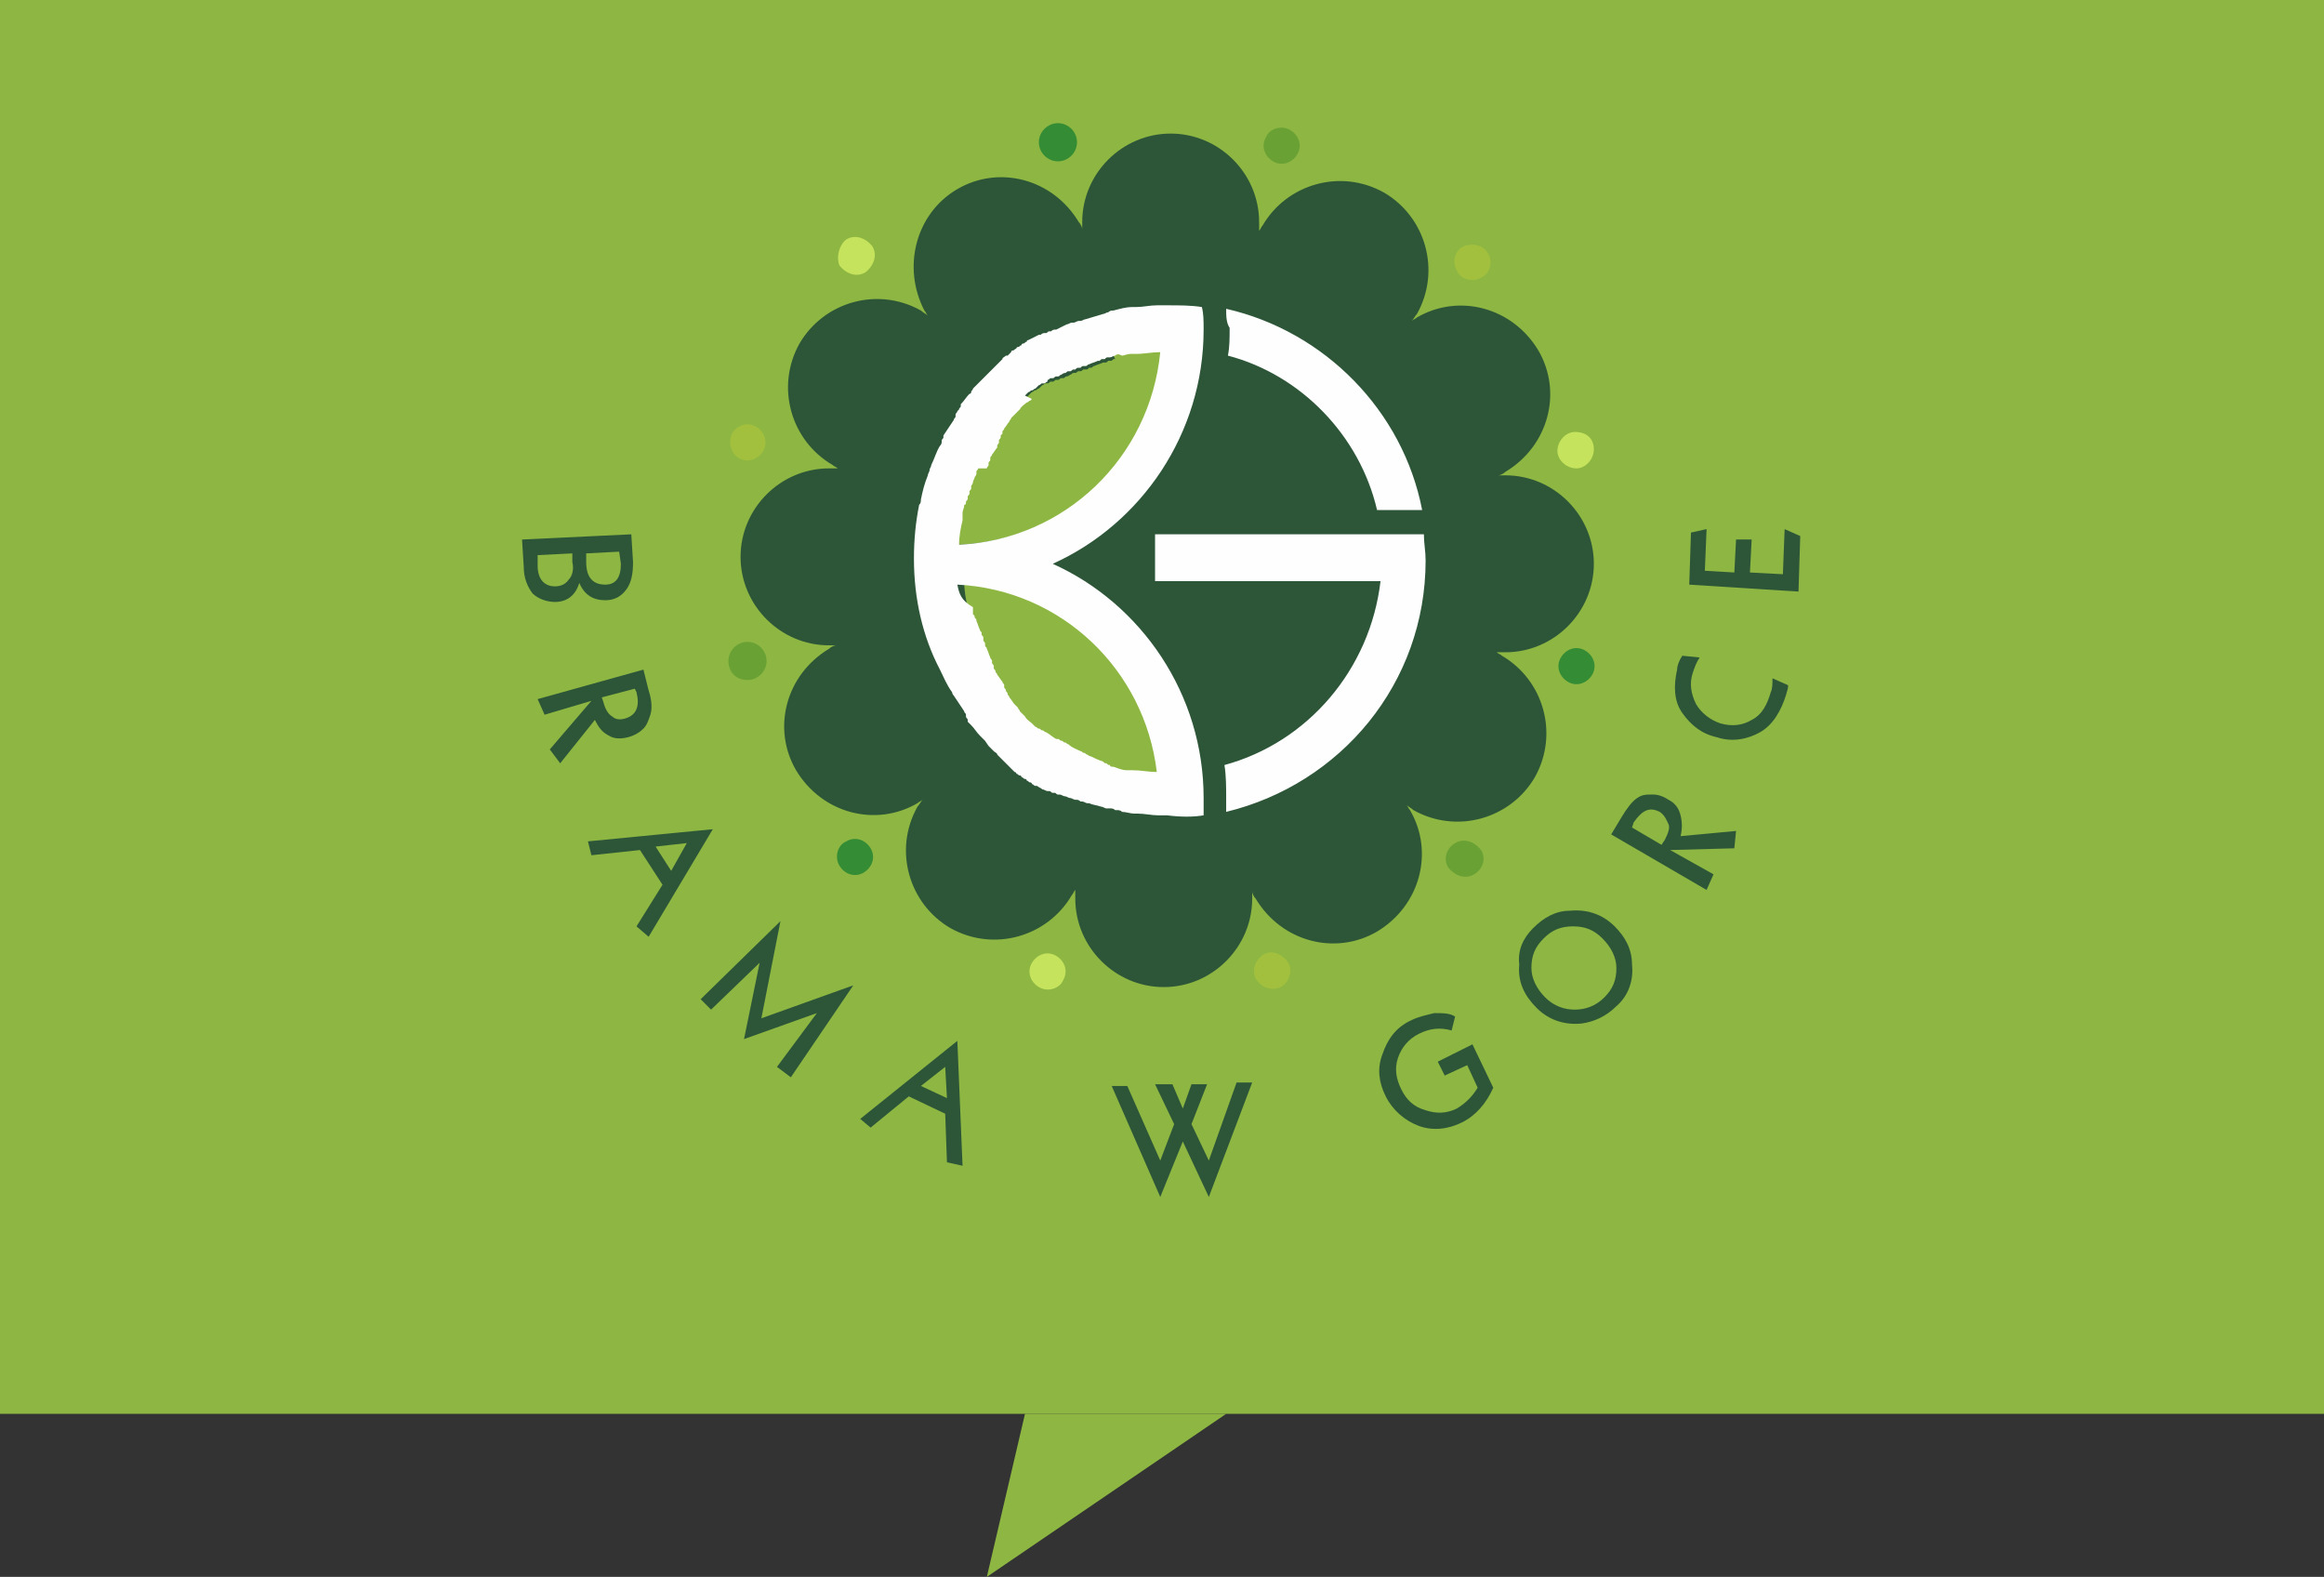 <?xml version="1.0" encoding="utf-8"?>
<!-- Generator: Adobe Illustrator 27.1.1, SVG Export Plug-In . SVG Version: 6.00 Build 0)  -->
<svg version="1.1" id="Layer_1" xmlns="http://www.w3.org/2000/svg" xmlns:xlink="http://www.w3.org/1999/xlink" x="0px" y="0px"
	 viewBox="0 0 134 90.9" style="enable-background:new 0 0 134 90.9;" xml:space="preserve">
<rect x="0" y="0" width="134" height="90.9" fill="#333333" stroke="none"/>
<g>
	<polygon style="fill:#8DB742;" points="134,81.5 59.1,81.5 0,81.5 0,0 134,0 	"/>
	<polyline style="fill:#8DB742;" points="56.9,90.9 70.7,81.5 59.1,81.5 	"/>
</g>
<g>
	<path style="fill-rule:evenodd;clip-rule:evenodd;fill:#2D5638;" d="M55.2,10.9c2.4-1.4,5.5-0.6,7,1.9c0.1,0.1,0.2,0.3,0.2,0.4
		c0-0.1,0-0.3,0-0.4c0-2.8,2.3-5.1,5.1-5.1s5.1,2.3,5.1,5.1c0,0.2,0,0.3,0,0.5c0.1-0.1,0.1-0.2,0.2-0.3c1.4-2.4,4.5-3.3,7-1.9
		c2.4,1.4,3.3,4.5,1.9,7c-0.1,0.1-0.2,0.3-0.3,0.4c0.1-0.1,0.2-0.1,0.3-0.2c2.4-1.4,5.5-0.6,7,1.9c1.4,2.4,0.6,5.5-1.9,7
		c-0.1,0.1-0.3,0.2-0.4,0.2c0.1,0,0.3,0,0.4,0c2.8,0,5.1,2.3,5.1,5.1s-2.3,5.1-5.1,5.1c-0.2,0-0.3,0-0.5,0c0.1,0.1,0.2,0.1,0.3,0.2
		c2.4,1.4,3.3,4.5,1.9,7c-1.4,2.4-4.5,3.3-7,1.9c-0.1-0.1-0.3-0.2-0.4-0.3c0.1,0.1,0.1,0.2,0.2,0.3c1.4,2.4,0.6,5.5-1.9,7
		c-2.4,1.4-5.5,0.6-7-1.9c-0.1-0.1-0.2-0.3-0.2-0.4c0,0.1,0,0.3,0,0.4c0,2.8-2.3,5.1-5.1,5.1c-2.8,0-5.1-2.3-5.1-5.1
		c0-0.2,0-0.3,0-0.5c-0.1,0.1-0.1,0.2-0.2,0.3c-1.4,2.4-4.5,3.3-7,1.9c-2.4-1.4-3.3-4.5-1.9-7c0.1-0.1,0.2-0.3,0.3-0.4
		c-0.1,0.1-0.2,0.1-0.3,0.2c-2.4,1.4-5.5,0.6-7-1.9c-1.4-2.4-0.6-5.5,1.9-7c0.1-0.1,0.3-0.2,0.4-0.2c-0.1,0-0.3,0-0.4,0
		c-2.8,0-5.1-2.3-5.1-5.1s2.3-5.1,5.1-5.1c0.2,0,0.3,0,0.5,0c-0.1-0.1-0.2-0.1-0.3-0.2c-2.4-1.4-3.3-4.5-1.9-7
		c1.4-2.4,4.5-3.3,7-1.9c0.1,0.1,0.3,0.2,0.4,0.3c-0.1-0.1-0.1-0.2-0.2-0.3C52,15.4,52.8,12.3,55.2,10.9L55.2,10.9z"/>
	<path style="fill-rule:evenodd;clip-rule:evenodd;fill:#8DB742;" d="M64.3,20.3c0.1,0,0.1,0,0.2-0.1h0c0.2,0,0.4-0.1,0.5-0.1h0
		c0.1,0,0.1,0,0.2,0h0.1c0.5-0.1,0.9-0.1,1.4-0.1H67l0,0.2c-0.6,6.2-5.6,11-11.8,11.2h-0.2l0-0.2c0-0.5,0.1-0.9,0.2-1.4v-0.1
		c0-0.1,0-0.1,0-0.2v-0.1c0-0.2,0.1-0.4,0.1-0.5v0c0-0.1,0-0.2,0.1-0.2l0-0.1c0-0.1,0-0.1,0.1-0.2l0-0.1c0-0.1,0-0.1,0.1-0.2l0-0.1
		c0-0.1,0-0.1,0.1-0.2c0,0,0,0,0-0.1c0-0.1,0.1-0.2,0.1-0.2l0,0c0-0.1,0.1-0.2,0.1-0.3l0,0c0-0.1,0.1-0.2,0.1-0.2l0-0.1
		c0-0.1,0.1-0.1,0.1-0.2l0-0.1c0-0.1,0.1-0.1,0.1-0.2l0-0.1c0-0.1,0.1-0.1,0.1-0.2l0-0.1c0-0.1,0.1-0.1,0.1-0.2v0
		c0.1-0.2,0.2-0.3,0.3-0.5l0-0.1c0-0.1,0.1-0.1,0.1-0.2l0-0.1c0-0.1,0.1-0.1,0.1-0.2l0-0.1c0-0.1,0.1-0.1,0.1-0.2l0-0.1
		c0-0.1,0.1-0.1,0.1-0.2l0,0c0.1-0.1,0.2-0.3,0.3-0.4l0,0c0-0.1,0.1-0.1,0.1-0.2L58,24c0,0,0.1-0.1,0.1-0.1l0.1-0.1
		c0,0,0.1-0.1,0.1-0.1l0.1-0.1c0,0,0.1-0.1,0.1-0.1l0,0c0.1-0.1,0.3-0.2,0.4-0.4l0,0c0.1,0,0.1-0.1,0.2-0.1l0,0c0,0,0.1-0.1,0.1-0.1
		l0.1-0.1c0,0,0.1-0.1,0.1-0.1l0.1-0.1c0.1,0,0.1-0.1,0.2-0.1l0,0c0.1,0,0.1-0.1,0.2-0.1l0,0c0.1-0.1,0.1-0.1,0.2-0.2l0,0
		c0.1,0,0.1-0.1,0.2-0.1l0.1,0c0.1,0,0.1-0.1,0.2-0.1l0.1,0c0.1,0,0.1-0.1,0.2-0.1l0.1,0c0.1,0,0.1-0.1,0.2-0.1l0.1,0
		c0.1,0,0.1-0.1,0.2-0.1h0c0.1,0,0.2-0.1,0.2-0.1l0,0c0.1,0,0.1-0.1,0.2-0.1l0.1,0c0.1,0,0.1-0.1,0.2-0.1l0.1,0
		c0.1,0,0.1-0.1,0.2-0.1l0.1,0c0.1,0,0.1,0,0.2-0.1l0.1,0c0.1,0,0.1-0.1,0.2-0.1h0c0.2-0.1,0.3-0.1,0.5-0.2l0.1,0
		c0.1,0,0.1,0,0.2-0.1l0.1,0c0.1,0,0.1,0,0.2-0.1l0.1,0C64.1,20.3,64.1,20.3,64.3,20.3C64.2,20.3,64.3,20.3,64.3,20.3L64.3,20.3z
		 M55.2,33.6c6,0.3,11,4.9,11.7,10.9l0,0.2h-0.2c-0.5,0-0.9-0.1-1.4-0.1h-0.1c-0.1,0-0.2,0-0.2,0h0c-0.3,0-0.5-0.1-0.8-0.2h0
		c-0.1,0-0.2,0-0.2-0.1h0c-0.1,0-0.1,0-0.2-0.1h0c-0.1,0-0.1,0-0.2-0.1h0c-0.3-0.1-0.5-0.2-0.8-0.3l0,0c-0.1,0-0.2-0.1-0.2-0.1h0
		c-0.1,0-0.1-0.1-0.2-0.1l0,0c-0.1,0-0.1-0.1-0.2-0.1l0,0c-0.2-0.1-0.5-0.2-0.7-0.4l0,0c-0.1,0-0.1-0.1-0.2-0.1l0,0
		C61,43,61,43,60.9,42.9l0,0c-0.1,0-0.1-0.1-0.2-0.1l0,0c-0.2-0.1-0.4-0.3-0.6-0.5l0,0c-0.1,0-0.1-0.1-0.2-0.1l0,0
		c-0.1,0-0.1-0.1-0.2-0.1l0,0c-0.1,0-0.1-0.1-0.2-0.1l0,0c-0.1-0.1-0.1-0.1-0.2-0.2l0,0c-0.1-0.1-0.3-0.2-0.4-0.4l0,0
		c-0.1-0.1-0.1-0.1-0.2-0.2l0,0c0,0-0.1-0.1-0.1-0.2l0,0c0-0.1-0.1-0.1-0.1-0.2l0,0c-0.1-0.1-0.1-0.1-0.2-0.2l0,0
		c-0.1-0.1-0.2-0.3-0.3-0.4l0,0c0-0.1-0.1-0.1-0.1-0.2l0,0c0-0.1-0.1-0.1-0.1-0.2l-0.1-0.1c0-0.1-0.1-0.1-0.1-0.2l0,0
		c0-0.1-0.1-0.1-0.1-0.2l0,0c-0.1-0.1-0.2-0.3-0.3-0.4l0-0.1c0-0.1-0.1-0.1-0.1-0.2l0,0c0-0.1-0.1-0.1-0.1-0.2l0-0.1
		c0-0.1-0.1-0.1-0.1-0.2l0-0.1c0-0.1-0.1-0.1-0.1-0.2v0c-0.1-0.2-0.2-0.3-0.2-0.5v0c0-0.1-0.1-0.1-0.1-0.2l0-0.1
		c0-0.1-0.1-0.1-0.1-0.2l0-0.1c0-0.1,0-0.1-0.1-0.2l0-0.1c0-0.1-0.1-0.2-0.1-0.2v0c-0.1-0.2-0.1-0.3-0.2-0.5v0c0-0.1,0-0.2-0.1-0.2
		v0c0-0.1,0-0.1-0.1-0.2V35c-0.1-0.4-0.2-0.9-0.2-1.4l0-0.1L55.2,33.6L55.2,33.6z"/>
	<path style="fill-rule:evenodd;clip-rule:evenodd;fill:#348C34;" d="M61,7.1c0.6,0,1.1,0.5,1.1,1.1c0,0.6-0.5,1.1-1.1,1.1
		c-0.6,0-1.1-0.5-1.1-1.1C59.9,7.6,60.4,7.1,61,7.1L61,7.1z"/>
	<path style="fill-rule:evenodd;clip-rule:evenodd;fill:#69A135;" d="M74.4,7.5c0.5,0.3,0.7,0.9,0.4,1.4s-0.9,0.7-1.4,0.4
		c-0.5-0.3-0.7-0.9-0.4-1.4C73.2,7.4,73.9,7.2,74.4,7.5L74.4,7.5z"/>
	<path style="fill-rule:evenodd;clip-rule:evenodd;fill:#A2C03E;" d="M85.8,14.6c0.3,0.5,0.1,1.2-0.4,1.4c-0.5,0.3-1.2,0.1-1.4-0.4
		c-0.3-0.5-0.1-1.2,0.4-1.4S85.5,14.1,85.8,14.6L85.8,14.6z"/>
	<path style="fill-rule:evenodd;clip-rule:evenodd;fill:#C6E35D;" d="M91.9,25.9c0,0.6-0.5,1.1-1,1.1c-0.6,0-1.1-0.5-1.1-1
		c0-0.6,0.5-1.1,1-1.1C91.5,24.9,91.9,25.3,91.9,25.9L91.9,25.9z"/>
	<path style="fill-rule:evenodd;clip-rule:evenodd;fill:#348C34;" d="M91.8,38.9c-0.3,0.5-0.9,0.7-1.4,0.4c-0.5-0.3-0.7-0.9-0.4-1.4
		c0.3-0.5,0.9-0.7,1.4-0.4C91.9,37.8,92.1,38.4,91.8,38.9L91.8,38.9z"/>
	<path style="fill-rule:evenodd;clip-rule:evenodd;fill:#69A135;" d="M85,50.4c-0.5,0.3-1.1,0.1-1.5-0.4c-0.3-0.5-0.1-1.1,0.4-1.4
		s1.1-0.1,1.5,0.4C85.7,49.5,85.5,50.1,85,50.4L85,50.4z"/>
	<path style="fill-rule:evenodd;clip-rule:evenodd;fill:#A2C03E;" d="M73.4,57c-0.6,0-1.1-0.5-1.1-1c0-0.6,0.5-1.1,1-1.1
		s1.1,0.5,1.1,1C74.4,56.5,74,57,73.4,57L73.4,57z"/>
	<path style="fill-rule:evenodd;clip-rule:evenodd;fill:#C6E35D;" d="M59.9,56.9c-0.5-0.3-0.7-0.9-0.4-1.4c0.3-0.5,0.9-0.7,1.4-0.4
		c0.5,0.3,0.7,0.9,0.4,1.4C61.1,57,60.4,57.2,59.9,56.9L59.9,56.9z"/>
	<path style="fill-rule:evenodd;clip-rule:evenodd;fill:#348C34;" d="M48.4,49.9c-0.3-0.5-0.1-1.2,0.4-1.4c0.5-0.3,1.1-0.1,1.4,0.4
		c0.3,0.5,0.1,1.1-0.4,1.4C49.3,50.6,48.7,50.4,48.4,49.9L48.4,49.9z"/>
	<path style="fill-rule:evenodd;clip-rule:evenodd;fill:#69A135;" d="M42,38.1c0-0.6,0.5-1.1,1.1-1.1c0.6,0,1.1,0.5,1.1,1.1
		c0,0.6-0.5,1.1-1.1,1.1C42.4,39.2,42,38.7,42,38.1L42,38.1z"/>
	<path style="fill-rule:evenodd;clip-rule:evenodd;fill:#A2C03E;" d="M42.2,25c0.3-0.5,0.9-0.7,1.4-0.4c0.5,0.3,0.7,0.9,0.4,1.4
		c-0.3,0.5-0.9,0.7-1.4,0.4C42.1,26.1,42,25.5,42.2,25L42.2,25z"/>
	<path style="fill-rule:evenodd;clip-rule:evenodd;fill:#C6E35D;" d="M48.8,13.8c0.5-0.3,1.1-0.1,1.5,0.4c0.3,0.5,0.1,1.1-0.4,1.5
		c-0.5,0.3-1.1,0.1-1.5-0.4C48.2,14.8,48.4,14.1,48.8,13.8L48.8,13.8z"/>
	<path style="fill:#2D5638;" d="M36.4,30.8l0.1,1.6c0,0.7-0.1,1.2-0.4,1.6c-0.3,0.4-0.7,0.6-1.2,0.6c-0.7,0-1.2-0.3-1.5-1
		c-0.2,0.7-0.7,1.1-1.4,1.1c-0.5,0-1-0.2-1.3-0.5c-0.3-0.4-0.5-0.9-0.5-1.5l-0.1-1.6L36.4,30.8L36.4,30.8z M35.7,31.8l-1.9,0.1v0.5
		c0,0.9,0.4,1.3,1.1,1.3c0.6,0,0.9-0.4,0.9-1.2L35.7,31.8L35.7,31.8z M33,31.9L31,32l0,0.6c0,0.8,0.4,1.2,1,1.2
		c0.3,0,0.6-0.1,0.8-0.4c0.2-0.2,0.3-0.6,0.2-1V31.9L33,31.9z M37.1,38.6l0.3,1.2c0.2,0.6,0.2,1.1,0.1,1.4c-0.1,0.3-0.2,0.6-0.4,0.8
		c-0.2,0.2-0.5,0.4-0.9,0.5c-0.4,0.1-0.8,0.1-1.1-0.1c-0.4-0.2-0.6-0.5-0.8-0.9l-2,2.5l-0.6-0.8l2.4-2.8l-2.7,0.8L31,40.3L37.1,38.6
		L37.1,38.6z M36.6,39.7l-1.9,0.5l0.1,0.3c0.1,0.4,0.3,0.7,0.5,0.8c0.2,0.2,0.5,0.2,0.8,0.1c0.6-0.2,0.8-0.7,0.6-1.5L36.6,39.7
		L36.6,39.7z M41.1,47.8l-3.7,6.2l-0.7-0.6l1.5-2.4l-1.3-2l-2.8,0.3l-0.2-0.8L41.1,47.8L41.1,47.8z M39.6,48.6l-1.8,0.2l0.9,1.4
		L39.6,48.6L39.6,48.6z M45,53.1l-1.1,5.6l5.3-1.9l-3.6,5.3l-0.8-0.6l2.3-3.1l-4.2,1.5l0.9-4.4l-2.8,2.7l-0.6-0.6L45,53.1L45,53.1z
		 M55.2,60l0.3,7.2L54.6,67l-0.1-2.8l-2.1-1L50.2,65l-0.6-0.5L55.2,60L55.2,60z M54.5,61.5l-1.4,1.1l1.5,0.7L54.5,61.5L54.5,61.5z
		 M65,62.6l1.9,4.3l0.8-2.1l-1.1-2.3l1,0l0.6,1.4l0.5-1.4l0.9,0l-0.9,2.3l1,2.1l1.6-4.5l0.9,0l-2.5,6.6l-1.5-3.2L66.9,69l-2.8-6.4
		L65,62.6L65,62.6z M83.9,58.6l-0.2,0.8c-0.7-0.2-1.3-0.1-1.9,0.2c-0.6,0.3-1,0.8-1.2,1.4c-0.2,0.6-0.1,1.2,0.2,1.8
		c0.3,0.6,0.7,1,1.4,1.2c0.6,0.2,1.2,0.2,1.8-0.1c0.5-0.3,0.9-0.7,1.2-1.2l-0.6-1.3L83.3,62l-0.4-0.8l2-1l1.2,2.5
		c-0.4,0.9-1,1.6-1.8,2c-0.8,0.4-1.7,0.5-2.5,0.2c-0.8-0.3-1.5-0.9-1.9-1.7c-0.4-0.8-0.5-1.6-0.2-2.4c0.3-0.9,0.8-1.6,1.7-2
		c0.4-0.2,0.9-0.3,1.3-0.4C83.2,58.4,83.6,58.4,83.9,58.6L83.9,58.6z M88.4,53.5c0.6-0.6,1.3-1,2.1-1c1-0.1,1.9,0.2,2.6,0.9
		c0.6,0.6,1,1.3,1,2.2c0.1,0.9-0.2,1.8-0.9,2.4c-0.6,0.6-1.3,0.9-2,1c-1,0.1-1.9-0.2-2.6-0.9c-0.7-0.7-1.1-1.5-1-2.5
		C87.5,54.8,87.8,54.1,88.4,53.5L88.4,53.5z M89,54.1c-0.5,0.5-0.7,1-0.7,1.7c0,0.6,0.3,1.2,0.8,1.7c0.5,0.5,1.1,0.7,1.7,0.7
		c0.6,0,1.2-0.2,1.7-0.7c0.5-0.5,0.7-1,0.7-1.7c0-0.6-0.3-1.2-0.8-1.7s-1-0.7-1.7-0.7C90,53.4,89.5,53.6,89,54.1L89,54.1z
		 M92.9,48.1l0.6-1c0.3-0.5,0.6-0.9,0.9-1.1c0.3-0.2,0.5-0.2,0.9-0.2c0.3,0,0.6,0.1,0.9,0.3c0.4,0.2,0.6,0.5,0.7,0.9
		c0.1,0.4,0.1,0.8,0,1.2l3.2-0.3l-0.1,1L96.3,49l2.5,1.4l-0.4,0.9L92.9,48.1L92.9,48.1z M94.1,47.7l1.7,1l0.2-0.3
		c0.2-0.4,0.3-0.7,0.2-0.9S96,47,95.7,46.8c-0.6-0.3-1-0.1-1.5,0.6L94.1,47.7L94.1,47.7z M97,37.8l1,0.1c-0.2,0.3-0.3,0.6-0.4,0.9
		c-0.2,0.6-0.1,1.2,0.2,1.8c0.3,0.5,0.8,0.9,1.4,1.1c0.7,0.2,1.3,0.1,1.8-0.2c0.6-0.3,0.9-0.9,1.1-1.6c0.1-0.2,0.1-0.5,0.1-0.8
		l0.9,0.4c0,0.3-0.1,0.4-0.1,0.5c-0.3,1-0.8,1.8-1.5,2.2s-1.6,0.6-2.5,0.3c-0.9-0.2-1.5-0.7-2-1.4s-0.5-1.6-0.3-2.5
		C96.7,38.4,96.8,38.1,97,37.8L97,37.8z M97.4,33.7l0.1-3l0.9-0.2l-0.1,2.4l1.7,0.1l0.1-1.9l0.9,0l-0.1,1.9l1.9,0.1l0.1-2.6l0.9,0.4
		l-0.1,3.2L97.4,33.7L97.4,33.7z"/>
	<path style="fill-rule:evenodd;clip-rule:evenodd;fill:#FEFEFE;" d="M69.4,47c0-0.3,0-0.7,0-1c0-6-3.6-11.2-8.7-13.5
		c5.1-2.3,8.7-7.5,8.7-13.5c0-0.5,0-0.9-0.1-1.3c-0.6-0.1-1.3-0.1-2-0.1l0,0l0,0l0,0l0,0l0,0l0,0l0,0l0,0l0,0l0,0
		c-0.1,0-0.2,0-0.3,0c-0.1,0-0.1,0-0.2,0h-0.1l0,0c-0.4,0-0.8,0.1-1.2,0.1l0,0c-0.1,0-0.2,0-0.2,0l0,0c-0.4,0-0.7,0.1-1.1,0.2h0
		c-0.1,0-0.2,0-0.3,0.1h0c-0.1,0-0.2,0.1-0.3,0.1h0c-0.3,0.1-0.7,0.2-1,0.3h0c-0.1,0-0.2,0.1-0.3,0.1l-0.1,0c-0.1,0-0.2,0.1-0.3,0.1
		l-0.1,0c-0.1,0-0.2,0.1-0.3,0.1l0,0c-0.2,0.1-0.4,0.2-0.6,0.3c0,0,0,0-0.1,0c-0.1,0-0.2,0.1-0.2,0.1l-0.1,0c-0.1,0-0.1,0.1-0.2,0.1
		l-0.1,0c-0.1,0-0.2,0.1-0.2,0.1l-0.1,0c-0.2,0.1-0.4,0.2-0.6,0.3c0,0-0.1,0-0.1,0.1c-0.1,0-0.1,0.1-0.2,0.1c0,0-0.1,0-0.1,0.1
		c-0.1,0-0.1,0.1-0.2,0.1c0,0-0.1,0-0.1,0.1c-0.1,0-0.1,0.1-0.2,0.1c0,0-0.1,0-0.1,0.1c-0.1,0.1-0.1,0.1-0.2,0.2c0,0,0,0-0.1,0
		c-0.1,0.1-0.2,0.1-0.2,0.2c0,0-0.1,0.1-0.1,0.1c0,0-0.1,0.1-0.1,0.1c0,0-0.1,0.1-0.1,0.1c0,0-0.1,0.1-0.1,0.1c0,0-0.1,0.1-0.1,0.1
		c0,0-0.1,0.1-0.1,0.1c0,0-0.1,0.1-0.1,0.1c0,0-0.1,0.1-0.1,0.1c0,0-0.1,0.1-0.1,0.1c-0.1,0.1-0.1,0.1-0.2,0.2l0,0
		c0,0-0.1,0.1-0.1,0.1c0,0-0.1,0.1-0.1,0.1c0,0-0.1,0.1-0.1,0.1c0,0-0.1,0.1-0.1,0.1s-0.1,0.1-0.1,0.1s-0.1,0.1-0.1,0.1
		c0,0.1-0.1,0.1-0.1,0.2c0,0,0,0.1-0.1,0.1c-0.2,0.2-0.3,0.4-0.5,0.6l0,0.1c0,0.1-0.1,0.1-0.1,0.2c0,0,0,0-0.1,0.1
		c0,0.1-0.1,0.1-0.1,0.2l0,0.1c0,0.1-0.1,0.1-0.1,0.2l0,0c-0.2,0.3-0.4,0.6-0.6,0.9v0.1c0,0.1-0.1,0.1-0.1,0.2l0,0.1
		c0,0.1-0.1,0.2-0.1,0.2v0c-0.2,0.3-0.3,0.7-0.5,1.1l0,0c0,0.1-0.1,0.2-0.1,0.3v0c0,0.1-0.1,0.2-0.1,0.3v0c-0.2,0.5-0.3,0.9-0.4,1.4
		v0c0,0.1,0,0.2-0.1,0.3v0c-0.2,1-0.3,2-0.3,3.1c0,2.3,0.5,4.5,1.5,6.4l0,0c0.2,0.4,0.4,0.9,0.7,1.3v0c0,0.1,0.1,0.2,0.1,0.2l0,0
		c0.2,0.3,0.4,0.6,0.6,0.9v0c0,0.1,0.1,0.1,0.1,0.2l0,0.1c0,0.1,0.1,0.1,0.1,0.2l0,0.1c0.1,0.1,0.1,0.1,0.2,0.2l0,0
		c0.2,0.2,0.3,0.4,0.5,0.6c0,0,0,0,0.1,0.1s0.1,0.1,0.1,0.1s0.1,0.1,0.1,0.1S57,43,57,43s0.1,0.1,0.1,0.1c0,0,0.1,0.1,0.1,0.1
		s0.1,0.1,0.1,0.1c0.1,0.1,0.2,0.1,0.2,0.2c0,0,0.1,0.1,0.1,0.1s0.1,0.1,0.1,0.1c0,0,0.1,0.1,0.1,0.1c0,0,0.1,0.1,0.1,0.1
		c0,0,0.1,0.1,0.1,0.1c0,0,0.1,0.1,0.1,0.1c0,0,0.1,0.1,0.1,0.1c0,0,0.1,0.1,0.1,0.1c0.1,0.1,0.1,0.1,0.2,0.2c0,0,0.1,0,0.1,0.1
		c0.1,0,0.1,0.1,0.2,0.1c0,0,0.1,0,0.1,0.1c0.1,0,0.1,0.1,0.2,0.1c0,0,0.1,0,0.1,0.1c0.1,0,0.1,0.1,0.2,0.1c0,0,0.1,0,0.1,0.1
		c0.1,0,0.1,0.1,0.2,0.1c0,0,0.1,0,0.1,0c0.1,0.1,0.2,0.1,0.3,0.2l0,0c0.1,0,0.2,0.1,0.3,0.1c0,0,0.1,0,0.1,0c0.1,0,0.1,0.1,0.2,0.1
		l0.1,0c0.1,0,0.1,0.1,0.2,0.1l0.1,0c0.1,0,0.2,0.1,0.3,0.1h0c0.1,0,0.2,0.1,0.3,0.1h0c0.1,0,0.2,0.1,0.3,0.1l0.1,0
		c0.1,0,0.2,0.1,0.2,0.1l0.1,0c0.1,0,0.2,0.1,0.3,0.1l0.1,0c0.2,0.1,0.4,0.1,0.7,0.2h0c0.1,0,0.2,0.1,0.3,0.1H64
		c0.1,0,0.2,0,0.3,0.1h0.1c0.1,0,0.2,0,0.3,0.1h0c0.2,0,0.5,0.1,0.7,0.1h0c0.1,0,0.1,0,0.2,0l0,0c0.4,0,0.8,0.1,1.2,0.1l0,0h0.1l0,0
		l0,0h0.1c0.1,0,0.2,0,0.3,0l0,0l0,0l0,0l0,0l0,0l0,0l0,0l0,0l0,0l0,0C68.1,47.1,68.8,47.1,69.4,47L69.4,47z M70.7,17.8
		c5.7,1.3,10.2,5.9,11.3,11.6h-2.6c-1-4.3-4.4-7.8-8.6-8.9c0.1-0.5,0.1-1,0.1-1.6C70.7,18.6,70.7,18.2,70.7,17.8L70.7,17.8z
		 M82.1,30.8c0,0.5,0.1,1,0.1,1.5c0,7.1-4.9,12.9-11.5,14.5c0-0.3,0-0.5,0-0.8c0-0.6,0-1.3-0.1-1.9c4.8-1.3,8.4-5.5,9-10.6h-13v-2.7
		h13h1.8L82.1,30.8L82.1,30.8z M64.3,20.5C64.3,20.5,64.3,20.5,64.3,20.5c-0.1,0-0.2,0.1-0.3,0.1l-0.1,0c-0.1,0-0.1,0-0.2,0.1
		l-0.1,0c-0.1,0-0.1,0-0.2,0.1l-0.1,0c-0.2,0.1-0.3,0.1-0.5,0.2h0c-0.1,0-0.1,0.1-0.2,0.1l-0.1,0c-0.1,0-0.1,0-0.2,0.1l-0.1,0
		c-0.1,0-0.1,0-0.2,0.1l-0.1,0c-0.1,0-0.1,0.1-0.2,0.1l-0.1,0c-0.1,0-0.1,0.1-0.2,0.1l0,0c-0.1,0-0.2,0.1-0.2,0.1h0
		c-0.1,0-0.1,0.1-0.2,0.1l-0.1,0c-0.1,0-0.1,0.1-0.2,0.1l-0.1,0c-0.1,0-0.1,0.1-0.2,0.1l0,0.1c-0.1,0-0.1,0.1-0.2,0.1l-0.1,0
		c-0.1,0-0.1,0.1-0.2,0.1l0,0c-0.1,0.1-0.1,0.1-0.2,0.2l0,0c-0.1,0-0.1,0.1-0.2,0.1l0,0c-0.1,0-0.1,0.1-0.2,0.1l-0.1,0.1
		c0,0-0.1,0.1-0.1,0.1L59.5,23c0,0-0.1,0.1-0.1,0.1l0,0c-0.1,0-0.1,0.1-0.2,0.1l0,0c-0.1,0.1-0.3,0.2-0.4,0.4l0,0
		c0,0-0.1,0.1-0.1,0.1l-0.1,0.1c0,0-0.1,0.1-0.1,0.1l0,0c0,0-0.1,0.1-0.1,0.1l-0.1,0.1c0,0.1-0.1,0.1-0.1,0.2l0,0
		c-0.1,0.1-0.2,0.3-0.3,0.4l0,0c0,0.1-0.1,0.1-0.1,0.2l0,0.1c0,0-0.1,0.1-0.1,0.1l0,0.1c0,0.1-0.1,0.1-0.1,0.2l0,0.1
		c0,0.1-0.1,0.1-0.1,0.2l0,0.1c-0.1,0.1-0.2,0.3-0.3,0.4v0c0,0.1-0.1,0.1-0.1,0.2l0,0.1c0,0.1-0.1,0.1-0.1,0.2l0,0.1
		c0,0.1-0.1,0.1-0.1,0.2L56.4,27c0,0.1-0.1,0.1-0.1,0.2l0,0.1c0,0.1-0.1,0.2-0.1,0.2l0,0c0,0.1-0.1,0.2-0.1,0.3l0,0
		c0,0.1-0.1,0.2-0.1,0.2c0,0,0,0,0,0.1c0,0.1,0,0.1-0.1,0.2l0,0.1c0,0.1,0,0.1-0.1,0.2l0,0.1c0,0.1,0,0.1-0.1,0.2l0,0
		c0,0.1,0,0.2-0.1,0.2v0c0,0.2-0.1,0.3-0.1,0.5v0.1c0,0.1,0,0.1,0,0.2v0.1c-0.1,0.4-0.2,0.9-0.2,1.4c6.1-0.3,11-5,11.6-11.1
		c-0.5,0-0.9,0.1-1.4,0.1h-0.1c-0.1,0-0.1,0-0.2,0h0c-0.2,0-0.4,0.1-0.5,0.1h0C64.5,20.4,64.4,20.4,64.3,20.5L64.3,20.5z M55.2,33.7
		c6,0.3,10.8,4.9,11.5,10.8c-0.5,0-0.9-0.1-1.4-0.1h-0.1c-0.1,0-0.1,0-0.2,0h0c-0.3,0-0.5-0.1-0.8-0.2h0c-0.1,0-0.2,0-0.2-0.1h0
		c-0.1,0-0.1,0-0.2-0.1h0c-0.1,0-0.1,0-0.2-0.1h0c-0.3-0.1-0.5-0.2-0.7-0.3l0,0c-0.1,0-0.2-0.1-0.2-0.1h0c-0.1,0-0.1-0.1-0.2-0.1
		l0,0c-0.1,0-0.1-0.1-0.2-0.1l0,0c-0.2-0.1-0.5-0.2-0.7-0.4l0,0c-0.1,0-0.1-0.1-0.2-0.1l0,0c-0.1,0-0.1-0.1-0.2-0.1l0,0
		c-0.1,0-0.1-0.1-0.2-0.1l-0.1,0c-0.2-0.1-0.4-0.3-0.6-0.4l0,0c-0.1,0-0.1-0.1-0.2-0.1l0,0c-0.1,0-0.1-0.1-0.2-0.1l0,0
		c-0.1,0-0.1-0.1-0.2-0.1l0,0c-0.1-0.1-0.1-0.1-0.2-0.2l0,0c-0.1-0.1-0.3-0.2-0.4-0.4l0,0c-0.1-0.1-0.1-0.1-0.2-0.2l0,0
		c0,0-0.1-0.1-0.1-0.1l0,0c0-0.1-0.1-0.1-0.1-0.2l0,0c-0.1-0.1-0.1-0.1-0.2-0.2l0,0c-0.1-0.1-0.2-0.3-0.3-0.4l0,0
		c0-0.1-0.1-0.1-0.1-0.2l0,0c0-0.1-0.1-0.1-0.1-0.2l0,0c0-0.1-0.1-0.1-0.1-0.2l0-0.1c0-0.1-0.1-0.1-0.1-0.2l0,0
		c-0.1-0.1-0.2-0.3-0.3-0.4l0,0c0-0.1-0.1-0.1-0.1-0.2l0,0c0-0.1-0.1-0.1-0.1-0.2l0-0.1c0-0.1-0.1-0.1-0.1-0.2l0-0.1
		c0-0.1-0.1-0.1-0.1-0.2v0c-0.1-0.2-0.1-0.3-0.2-0.5v0c0-0.1-0.1-0.1-0.1-0.2v-0.1c0-0.1-0.1-0.1-0.1-0.2l0-0.1c0-0.1,0-0.1-0.1-0.2
		l0-0.1c0-0.1-0.1-0.1-0.1-0.2v0c-0.1-0.2-0.1-0.3-0.2-0.5v0c0-0.1,0-0.1-0.1-0.2v0c0-0.1,0-0.1-0.1-0.2V35
		C55.4,34.6,55.3,34.2,55.2,33.7L55.2,33.7z"/>
</g>
</svg>
